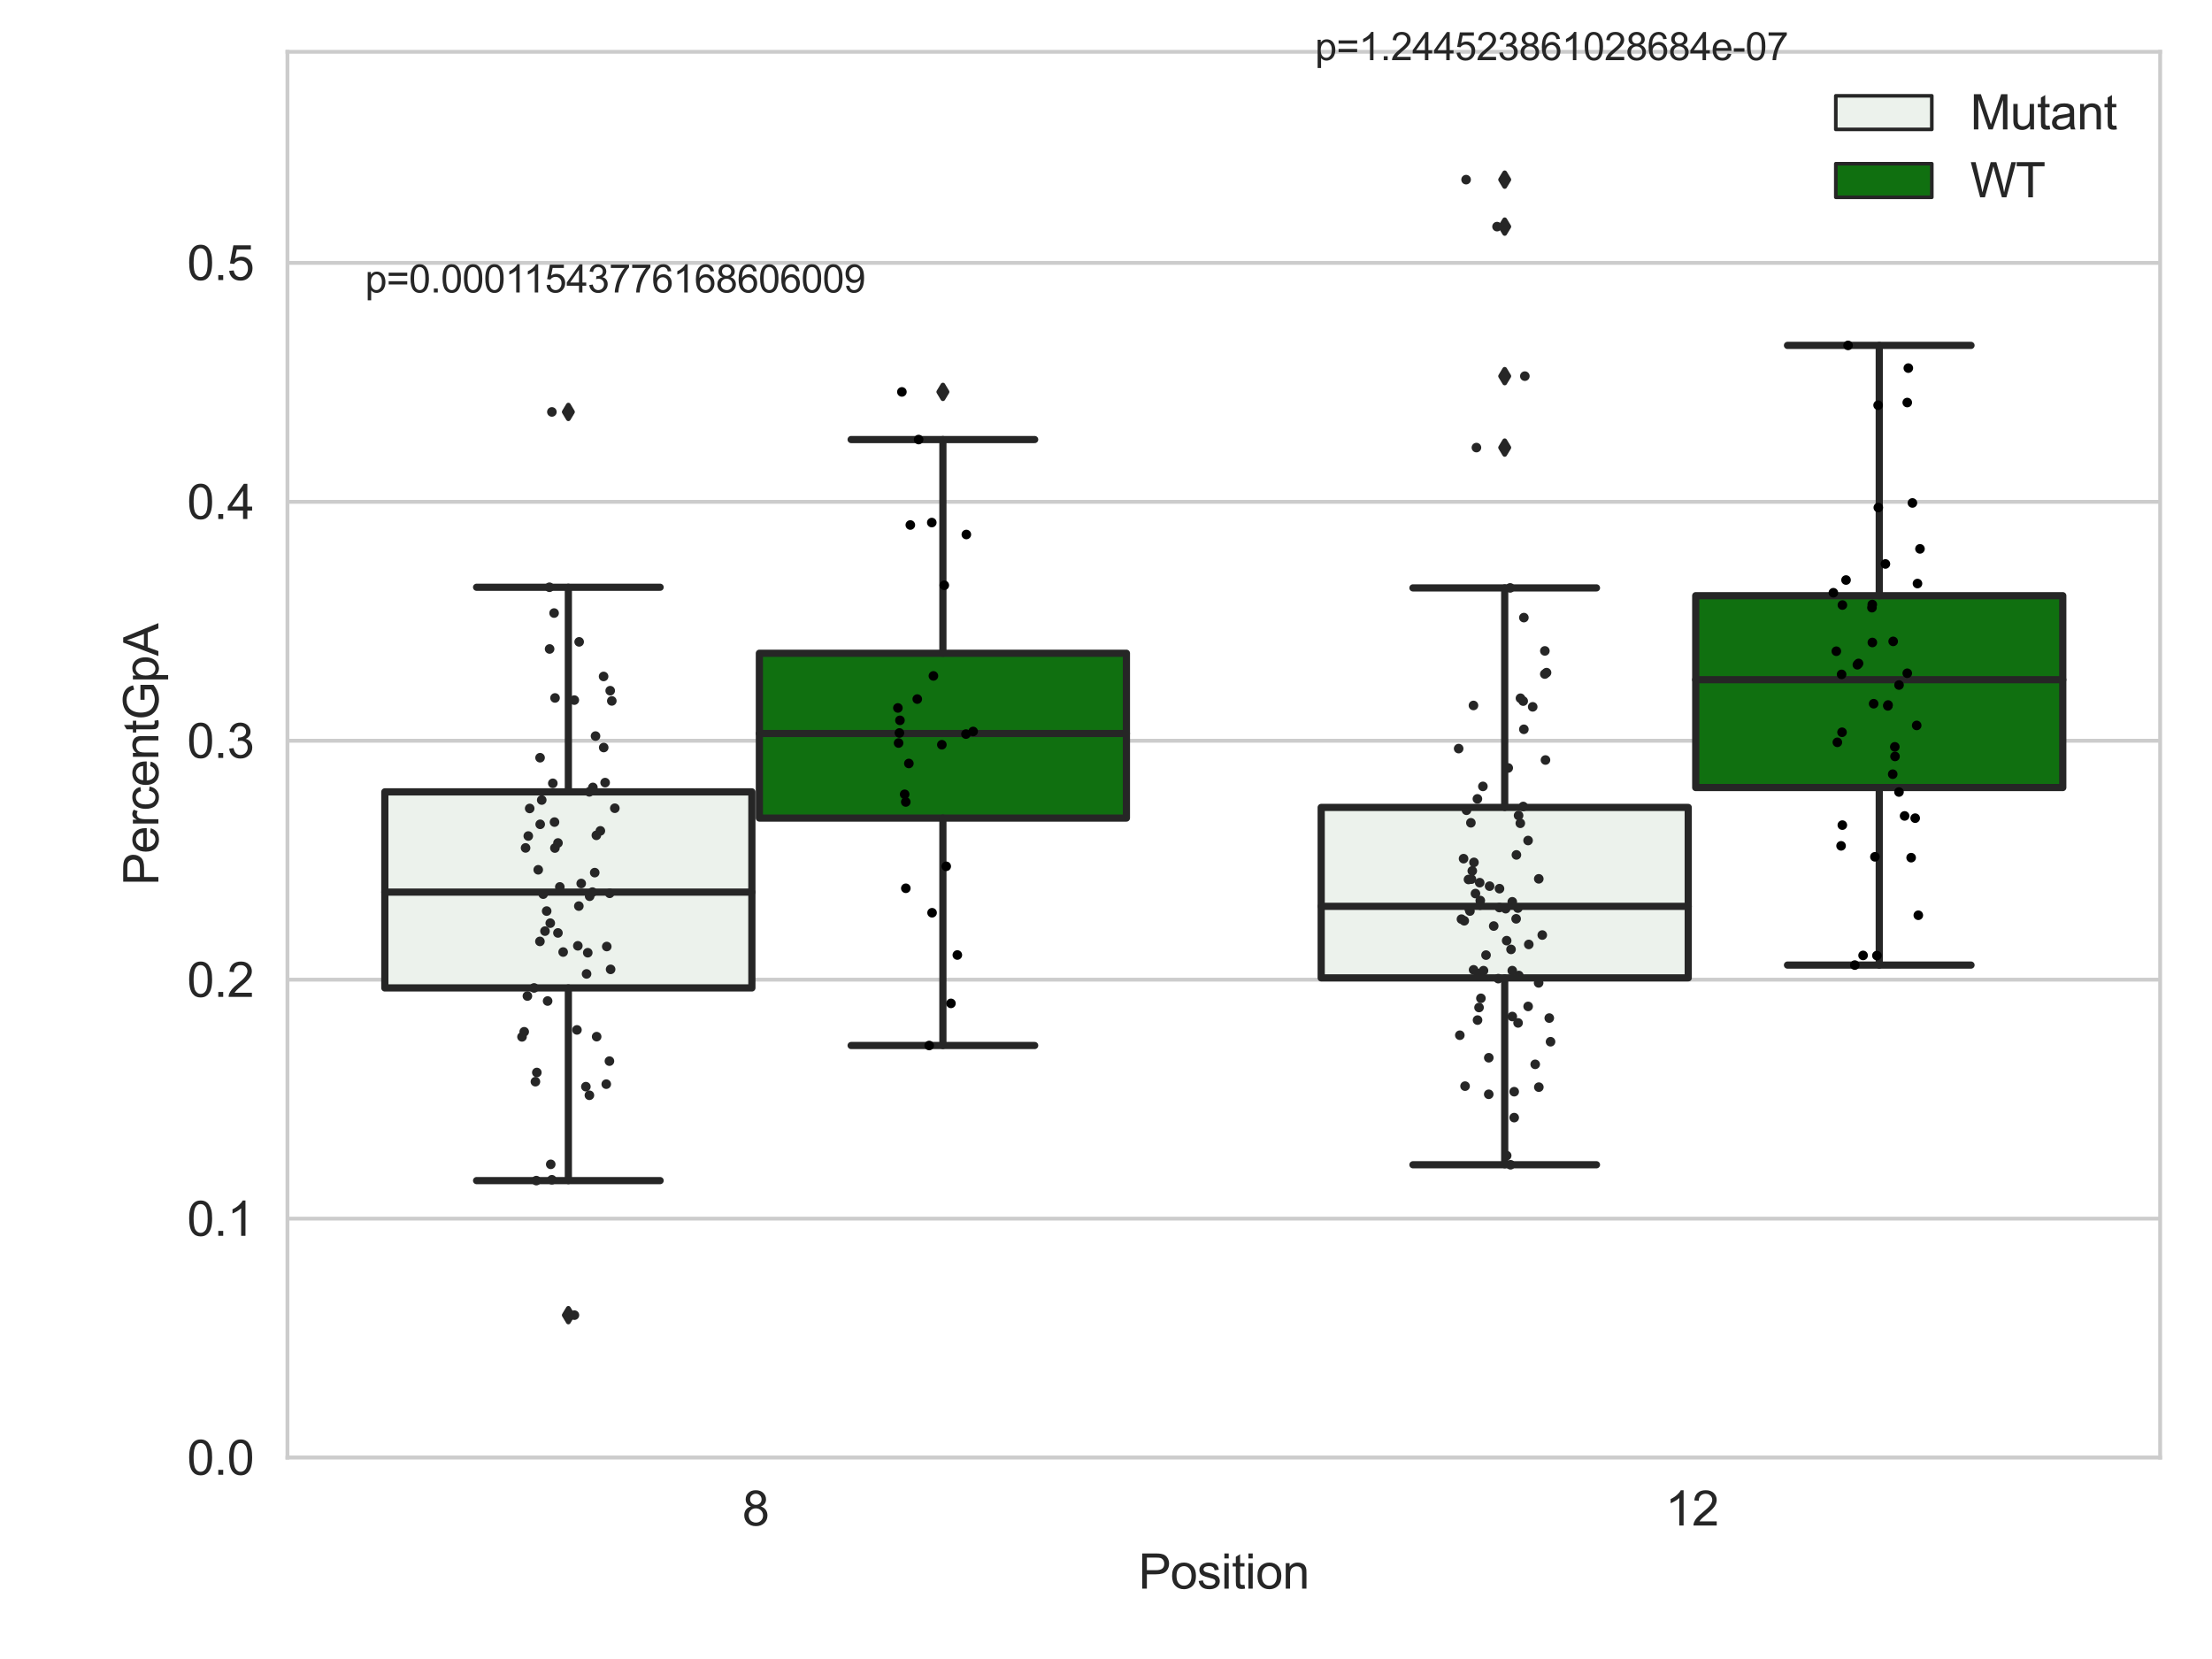<?xml version="1.0" encoding="utf-8" standalone="no"?>
<!DOCTYPE svg PUBLIC "-//W3C//DTD SVG 1.1//EN"
  "http://www.w3.org/Graphics/SVG/1.1/DTD/svg11.dtd">
<svg xmlns:xlink="http://www.w3.org/1999/xlink" width="460.8pt" height="345.6pt" viewBox="0 0 460.8 345.6" xmlns="http://www.w3.org/2000/svg" version="1.1">
 <defs>
  <style type="text/css">*{stroke-linejoin: round; stroke-linecap: butt}</style>
 </defs>
 <g id="figure_1">
  <g id="patch_1">
   <path d="M 0 345.6 
L 460.8 345.6 
L 460.8 0 
L 0 0 
z
" style="fill: #ffffff"/>
  </g>
  <g id="axes_1">
   <g id="patch_2">
    <path d="M 59.881 303.64 
L 450 303.64 
L 450 10.8 
L 59.881 10.8 
z
" style="fill: #ffffff"/>
   </g>
   <g id="matplotlib.axis_1">
    <g id="xtick_1">
     <g id="text_1">
      <!-- 8 -->
      <g style="fill: #262626" transform="translate(154.63 317.798)scale(0.1 -0.1)">
       <defs>
        <path id="ArialMT-38" d="M 1131 2484 
Q 781 2613 612 2850 
Q 444 3088 444 3419 
Q 444 3919 803 4259 
Q 1163 4600 1759 4600 
Q 2359 4600 2725 4251 
Q 3091 3903 3091 3403 
Q 3091 3084 2923 2848 
Q 2756 2613 2416 2484 
Q 2838 2347 3058 2040 
Q 3278 1734 3278 1309 
Q 3278 722 2862 322 
Q 2447 -78 1769 -78 
Q 1091 -78 675 323 
Q 259 725 259 1325 
Q 259 1772 486 2073 
Q 713 2375 1131 2484 
z
M 1019 3438 
Q 1019 3113 1228 2906 
Q 1438 2700 1772 2700 
Q 2097 2700 2305 2904 
Q 2513 3109 2513 3406 
Q 2513 3716 2298 3927 
Q 2084 4138 1766 4138 
Q 1444 4138 1231 3931 
Q 1019 3725 1019 3438 
z
M 838 1322 
Q 838 1081 952 856 
Q 1066 631 1291 507 
Q 1516 384 1775 384 
Q 2178 384 2440 643 
Q 2703 903 2703 1303 
Q 2703 1709 2433 1975 
Q 2163 2241 1756 2241 
Q 1359 2241 1098 1978 
Q 838 1716 838 1322 
z
" transform="scale(0.016)"/>
       </defs>
       <use xlink:href="#ArialMT-38"/>
      </g>
     </g>
    </g>
    <g id="xtick_2">
     <g id="text_2">
      <!-- 12 -->
      <g style="fill: #262626" transform="translate(346.909 317.798)scale(0.1 -0.1)">
       <defs>
        <path id="ArialMT-31" d="M 2384 0 
L 1822 0 
L 1822 3584 
Q 1619 3391 1289 3197 
Q 959 3003 697 2906 
L 697 3450 
Q 1169 3672 1522 3987 
Q 1875 4303 2022 4600 
L 2384 4600 
L 2384 0 
z
" transform="scale(0.016)"/>
        <path id="ArialMT-32" d="M 3222 541 
L 3222 0 
L 194 0 
Q 188 203 259 391 
Q 375 700 629 1000 
Q 884 1300 1366 1694 
Q 2113 2306 2375 2664 
Q 2638 3022 2638 3341 
Q 2638 3675 2398 3904 
Q 2159 4134 1775 4134 
Q 1369 4134 1125 3890 
Q 881 3647 878 3216 
L 300 3275 
Q 359 3922 746 4261 
Q 1134 4600 1788 4600 
Q 2447 4600 2831 4234 
Q 3216 3869 3216 3328 
Q 3216 3053 3103 2787 
Q 2991 2522 2730 2228 
Q 2469 1934 1863 1422 
Q 1356 997 1212 845 
Q 1069 694 975 541 
L 3222 541 
z
" transform="scale(0.016)"/>
       </defs>
       <use xlink:href="#ArialMT-31"/>
       <use xlink:href="#ArialMT-32" x="55.615"/>
      </g>
     </g>
    </g>
    <g id="text_3">
     <!-- Position -->
     <g style="fill: #262626" transform="translate(237.153 330.943)scale(0.1 -0.1)">
      <defs>
       <path id="ArialMT-50" d="M 494 0 
L 494 4581 
L 2222 4581 
Q 2678 4581 2919 4538 
Q 3256 4481 3484 4323 
Q 3713 4166 3852 3881 
Q 3991 3597 3991 3256 
Q 3991 2672 3619 2267 
Q 3247 1863 2275 1863 
L 1100 1863 
L 1100 0 
L 494 0 
z
M 1100 2403 
L 2284 2403 
Q 2872 2403 3119 2622 
Q 3366 2841 3366 3238 
Q 3366 3525 3220 3729 
Q 3075 3934 2838 4000 
Q 2684 4041 2272 4041 
L 1100 4041 
L 1100 2403 
z
" transform="scale(0.016)"/>
       <path id="ArialMT-6f" d="M 213 1659 
Q 213 2581 725 3025 
Q 1153 3394 1769 3394 
Q 2453 3394 2887 2945 
Q 3322 2497 3322 1706 
Q 3322 1066 3130 698 
Q 2938 331 2570 128 
Q 2203 -75 1769 -75 
Q 1072 -75 642 372 
Q 213 819 213 1659 
z
M 791 1659 
Q 791 1022 1069 705 
Q 1347 388 1769 388 
Q 2188 388 2466 706 
Q 2744 1025 2744 1678 
Q 2744 2294 2464 2611 
Q 2184 2928 1769 2928 
Q 1347 2928 1069 2612 
Q 791 2297 791 1659 
z
" transform="scale(0.016)"/>
       <path id="ArialMT-73" d="M 197 991 
L 753 1078 
Q 800 744 1014 566 
Q 1228 388 1613 388 
Q 2000 388 2187 545 
Q 2375 703 2375 916 
Q 2375 1106 2209 1216 
Q 2094 1291 1634 1406 
Q 1016 1563 777 1677 
Q 538 1791 414 1992 
Q 291 2194 291 2438 
Q 291 2659 392 2848 
Q 494 3038 669 3163 
Q 800 3259 1026 3326 
Q 1253 3394 1513 3394 
Q 1903 3394 2198 3281 
Q 2494 3169 2634 2976 
Q 2775 2784 2828 2463 
L 2278 2388 
Q 2241 2644 2061 2787 
Q 1881 2931 1553 2931 
Q 1166 2931 1000 2803 
Q 834 2675 834 2503 
Q 834 2394 903 2306 
Q 972 2216 1119 2156 
Q 1203 2125 1616 2013 
Q 2213 1853 2448 1751 
Q 2684 1650 2818 1456 
Q 2953 1263 2953 975 
Q 2953 694 2789 445 
Q 2625 197 2315 61 
Q 2006 -75 1616 -75 
Q 969 -75 630 194 
Q 291 463 197 991 
z
" transform="scale(0.016)"/>
       <path id="ArialMT-69" d="M 425 3934 
L 425 4581 
L 988 4581 
L 988 3934 
L 425 3934 
z
M 425 0 
L 425 3319 
L 988 3319 
L 988 0 
L 425 0 
z
" transform="scale(0.016)"/>
       <path id="ArialMT-74" d="M 1650 503 
L 1731 6 
Q 1494 -44 1306 -44 
Q 1000 -44 831 53 
Q 663 150 594 308 
Q 525 466 525 972 
L 525 2881 
L 113 2881 
L 113 3319 
L 525 3319 
L 525 4141 
L 1084 4478 
L 1084 3319 
L 1650 3319 
L 1650 2881 
L 1084 2881 
L 1084 941 
Q 1084 700 1114 631 
Q 1144 563 1211 522 
Q 1278 481 1403 481 
Q 1497 481 1650 503 
z
" transform="scale(0.016)"/>
       <path id="ArialMT-6e" d="M 422 0 
L 422 3319 
L 928 3319 
L 928 2847 
Q 1294 3394 1984 3394 
Q 2284 3394 2536 3286 
Q 2788 3178 2913 3003 
Q 3038 2828 3088 2588 
Q 3119 2431 3119 2041 
L 3119 0 
L 2556 0 
L 2556 2019 
Q 2556 2363 2490 2533 
Q 2425 2703 2258 2804 
Q 2091 2906 1866 2906 
Q 1506 2906 1245 2678 
Q 984 2450 984 1813 
L 984 0 
L 422 0 
z
" transform="scale(0.016)"/>
      </defs>
      <use xlink:href="#ArialMT-50"/>
      <use xlink:href="#ArialMT-6f" x="66.699"/>
      <use xlink:href="#ArialMT-73" x="122.314"/>
      <use xlink:href="#ArialMT-69" x="172.314"/>
      <use xlink:href="#ArialMT-74" x="194.531"/>
      <use xlink:href="#ArialMT-69" x="222.314"/>
      <use xlink:href="#ArialMT-6f" x="244.531"/>
      <use xlink:href="#ArialMT-6e" x="300.146"/>
     </g>
    </g>
   </g>
   <g id="matplotlib.axis_2">
    <g id="ytick_1">
     <g id="line2d_1">
      <path d="M 59.881 303.64 
L 450 303.64 
" clip-path="url(#paaef0471ac)" style="fill: none; stroke: #cccccc; stroke-width: 0.8; stroke-linecap: round"/>
     </g>
     <g id="text_4">
      <!-- 0.0 -->
      <g style="fill: #262626" transform="translate(38.981 307.219)scale(0.1 -0.1)">
       <defs>
        <path id="ArialMT-30" d="M 266 2259 
Q 266 3072 433 3567 
Q 600 4063 929 4331 
Q 1259 4600 1759 4600 
Q 2128 4600 2406 4451 
Q 2684 4303 2865 4023 
Q 3047 3744 3150 3342 
Q 3253 2941 3253 2259 
Q 3253 1453 3087 958 
Q 2922 463 2592 192 
Q 2263 -78 1759 -78 
Q 1097 -78 719 397 
Q 266 969 266 2259 
z
M 844 2259 
Q 844 1131 1108 757 
Q 1372 384 1759 384 
Q 2147 384 2411 759 
Q 2675 1134 2675 2259 
Q 2675 3391 2411 3762 
Q 2147 4134 1753 4134 
Q 1366 4134 1134 3806 
Q 844 3388 844 2259 
z
" transform="scale(0.016)"/>
        <path id="ArialMT-2e" d="M 581 0 
L 581 641 
L 1222 641 
L 1222 0 
L 581 0 
z
" transform="scale(0.016)"/>
       </defs>
       <use xlink:href="#ArialMT-30"/>
       <use xlink:href="#ArialMT-2e" x="55.615"/>
       <use xlink:href="#ArialMT-30" x="83.398"/>
      </g>
     </g>
    </g>
    <g id="ytick_2">
     <g id="line2d_2">
      <path d="M 59.881 253.864 
L 450 253.864 
" clip-path="url(#paaef0471ac)" style="fill: none; stroke: #cccccc; stroke-width: 0.8; stroke-linecap: round"/>
     </g>
     <g id="text_5">
      <!-- 0.1 -->
      <g style="fill: #262626" transform="translate(38.981 257.443)scale(0.1 -0.1)">
       <use xlink:href="#ArialMT-30"/>
       <use xlink:href="#ArialMT-2e" x="55.615"/>
       <use xlink:href="#ArialMT-31" x="83.398"/>
      </g>
     </g>
    </g>
    <g id="ytick_3">
     <g id="line2d_3">
      <path d="M 59.881 204.088 
L 450 204.088 
" clip-path="url(#paaef0471ac)" style="fill: none; stroke: #cccccc; stroke-width: 0.8; stroke-linecap: round"/>
     </g>
     <g id="text_6">
      <!-- 0.2 -->
      <g style="fill: #262626" transform="translate(38.981 207.667)scale(0.1 -0.1)">
       <use xlink:href="#ArialMT-30"/>
       <use xlink:href="#ArialMT-2e" x="55.615"/>
       <use xlink:href="#ArialMT-32" x="83.398"/>
      </g>
     </g>
    </g>
    <g id="ytick_4">
     <g id="line2d_4">
      <path d="M 59.881 154.312 
L 450 154.312 
" clip-path="url(#paaef0471ac)" style="fill: none; stroke: #cccccc; stroke-width: 0.8; stroke-linecap: round"/>
     </g>
     <g id="text_7">
      <!-- 0.3 -->
      <g style="fill: #262626" transform="translate(38.981 157.891)scale(0.1 -0.1)">
       <defs>
        <path id="ArialMT-33" d="M 269 1209 
L 831 1284 
Q 928 806 1161 595 
Q 1394 384 1728 384 
Q 2125 384 2398 659 
Q 2672 934 2672 1341 
Q 2672 1728 2419 1979 
Q 2166 2231 1775 2231 
Q 1616 2231 1378 2169 
L 1441 2663 
Q 1497 2656 1531 2656 
Q 1891 2656 2178 2843 
Q 2466 3031 2466 3422 
Q 2466 3731 2256 3934 
Q 2047 4138 1716 4138 
Q 1388 4138 1169 3931 
Q 950 3725 888 3313 
L 325 3413 
Q 428 3978 793 4289 
Q 1159 4600 1703 4600 
Q 2078 4600 2393 4439 
Q 2709 4278 2876 4000 
Q 3044 3722 3044 3409 
Q 3044 3113 2884 2869 
Q 2725 2625 2413 2481 
Q 2819 2388 3044 2092 
Q 3269 1797 3269 1353 
Q 3269 753 2831 336 
Q 2394 -81 1725 -81 
Q 1122 -81 723 278 
Q 325 638 269 1209 
z
" transform="scale(0.016)"/>
       </defs>
       <use xlink:href="#ArialMT-30"/>
       <use xlink:href="#ArialMT-2e" x="55.615"/>
       <use xlink:href="#ArialMT-33" x="83.398"/>
      </g>
     </g>
    </g>
    <g id="ytick_5">
     <g id="line2d_5">
      <path d="M 59.881 104.536 
L 450 104.536 
" clip-path="url(#paaef0471ac)" style="fill: none; stroke: #cccccc; stroke-width: 0.8; stroke-linecap: round"/>
     </g>
     <g id="text_8">
      <!-- 0.4 -->
      <g style="fill: #262626" transform="translate(38.981 108.115)scale(0.1 -0.1)">
       <defs>
        <path id="ArialMT-34" d="M 2069 0 
L 2069 1097 
L 81 1097 
L 81 1613 
L 2172 4581 
L 2631 4581 
L 2631 1613 
L 3250 1613 
L 3250 1097 
L 2631 1097 
L 2631 0 
L 2069 0 
z
M 2069 1613 
L 2069 3678 
L 634 1613 
L 2069 1613 
z
" transform="scale(0.016)"/>
       </defs>
       <use xlink:href="#ArialMT-30"/>
       <use xlink:href="#ArialMT-2e" x="55.615"/>
       <use xlink:href="#ArialMT-34" x="83.398"/>
      </g>
     </g>
    </g>
    <g id="ytick_6">
     <g id="line2d_6">
      <path d="M 59.881 54.76 
L 450 54.76 
" clip-path="url(#paaef0471ac)" style="fill: none; stroke: #cccccc; stroke-width: 0.8; stroke-linecap: round"/>
     </g>
     <g id="text_9">
      <!-- 0.5 -->
      <g style="fill: #262626" transform="translate(38.981 58.339)scale(0.1 -0.1)">
       <defs>
        <path id="ArialMT-35" d="M 266 1200 
L 856 1250 
Q 922 819 1161 601 
Q 1400 384 1738 384 
Q 2144 384 2425 690 
Q 2706 997 2706 1503 
Q 2706 1984 2436 2262 
Q 2166 2541 1728 2541 
Q 1456 2541 1237 2417 
Q 1019 2294 894 2097 
L 366 2166 
L 809 4519 
L 3088 4519 
L 3088 3981 
L 1259 3981 
L 1013 2750 
Q 1425 3038 1878 3038 
Q 2478 3038 2890 2622 
Q 3303 2206 3303 1553 
Q 3303 931 2941 478 
Q 2500 -78 1738 -78 
Q 1113 -78 717 272 
Q 322 622 266 1200 
z
" transform="scale(0.016)"/>
       </defs>
       <use xlink:href="#ArialMT-30"/>
       <use xlink:href="#ArialMT-2e" x="55.615"/>
       <use xlink:href="#ArialMT-35" x="83.398"/>
      </g>
     </g>
    </g>
    <g id="text_10">
     <!-- PercentGpA -->
     <g style="fill: #262626" transform="translate(32.994 184.455)rotate(-90)scale(0.1 -0.1)">
      <defs>
       <path id="ArialMT-65" d="M 2694 1069 
L 3275 997 
Q 3138 488 2766 206 
Q 2394 -75 1816 -75 
Q 1088 -75 661 373 
Q 234 822 234 1631 
Q 234 2469 665 2931 
Q 1097 3394 1784 3394 
Q 2450 3394 2872 2941 
Q 3294 2488 3294 1666 
Q 3294 1616 3291 1516 
L 816 1516 
Q 847 969 1125 678 
Q 1403 388 1819 388 
Q 2128 388 2347 550 
Q 2566 713 2694 1069 
z
M 847 1978 
L 2700 1978 
Q 2663 2397 2488 2606 
Q 2219 2931 1791 2931 
Q 1403 2931 1139 2672 
Q 875 2413 847 1978 
z
" transform="scale(0.016)"/>
       <path id="ArialMT-72" d="M 416 0 
L 416 3319 
L 922 3319 
L 922 2816 
Q 1116 3169 1280 3281 
Q 1444 3394 1641 3394 
Q 1925 3394 2219 3213 
L 2025 2691 
Q 1819 2813 1613 2813 
Q 1428 2813 1281 2702 
Q 1134 2591 1072 2394 
Q 978 2094 978 1738 
L 978 0 
L 416 0 
z
" transform="scale(0.016)"/>
       <path id="ArialMT-63" d="M 2588 1216 
L 3141 1144 
Q 3050 572 2676 248 
Q 2303 -75 1759 -75 
Q 1078 -75 664 370 
Q 250 816 250 1647 
Q 250 2184 428 2587 
Q 606 2991 970 3192 
Q 1334 3394 1763 3394 
Q 2303 3394 2647 3120 
Q 2991 2847 3088 2344 
L 2541 2259 
Q 2463 2594 2264 2762 
Q 2066 2931 1784 2931 
Q 1359 2931 1093 2626 
Q 828 2322 828 1663 
Q 828 994 1084 691 
Q 1341 388 1753 388 
Q 2084 388 2306 591 
Q 2528 794 2588 1216 
z
" transform="scale(0.016)"/>
       <path id="ArialMT-47" d="M 2638 1797 
L 2638 2334 
L 4578 2338 
L 4578 638 
Q 4131 281 3656 101 
Q 3181 -78 2681 -78 
Q 2006 -78 1454 211 
Q 903 500 622 1047 
Q 341 1594 341 2269 
Q 341 2938 620 3517 
Q 900 4097 1425 4378 
Q 1950 4659 2634 4659 
Q 3131 4659 3532 4498 
Q 3934 4338 4162 4050 
Q 4391 3763 4509 3300 
L 3963 3150 
Q 3859 3500 3706 3700 
Q 3553 3900 3268 4020 
Q 2984 4141 2638 4141 
Q 2222 4141 1919 4014 
Q 1616 3888 1430 3681 
Q 1244 3475 1141 3228 
Q 966 2803 966 2306 
Q 966 1694 1177 1281 
Q 1388 869 1791 669 
Q 2194 469 2647 469 
Q 3041 469 3416 620 
Q 3791 772 3984 944 
L 3984 1797 
L 2638 1797 
z
" transform="scale(0.016)"/>
       <path id="ArialMT-70" d="M 422 -1272 
L 422 3319 
L 934 3319 
L 934 2888 
Q 1116 3141 1344 3267 
Q 1572 3394 1897 3394 
Q 2322 3394 2647 3175 
Q 2972 2956 3137 2557 
Q 3303 2159 3303 1684 
Q 3303 1175 3120 767 
Q 2938 359 2589 142 
Q 2241 -75 1856 -75 
Q 1575 -75 1351 44 
Q 1128 163 984 344 
L 984 -1272 
L 422 -1272 
z
M 931 1641 
Q 931 1000 1190 694 
Q 1450 388 1819 388 
Q 2194 388 2461 705 
Q 2728 1022 2728 1688 
Q 2728 2322 2467 2637 
Q 2206 2953 1844 2953 
Q 1484 2953 1207 2617 
Q 931 2281 931 1641 
z
" transform="scale(0.016)"/>
       <path id="ArialMT-41" d="M -9 0 
L 1750 4581 
L 2403 4581 
L 4278 0 
L 3588 0 
L 3053 1388 
L 1138 1388 
L 634 0 
L -9 0 
z
M 1313 1881 
L 2866 1881 
L 2388 3150 
Q 2169 3728 2063 4100 
Q 1975 3659 1816 3225 
L 1313 1881 
z
" transform="scale(0.016)"/>
      </defs>
      <use xlink:href="#ArialMT-50"/>
      <use xlink:href="#ArialMT-65" x="66.699"/>
      <use xlink:href="#ArialMT-72" x="122.314"/>
      <use xlink:href="#ArialMT-63" x="155.615"/>
      <use xlink:href="#ArialMT-65" x="205.615"/>
      <use xlink:href="#ArialMT-6e" x="261.23"/>
      <use xlink:href="#ArialMT-74" x="316.846"/>
      <use xlink:href="#ArialMT-47" x="344.629"/>
      <use xlink:href="#ArialMT-70" x="422.412"/>
      <use xlink:href="#ArialMT-41" x="478.027"/>
     </g>
    </g>
   </g>
   <g id="patch_3">
    <path d="M 80.167 205.804 
L 156.631 205.804 
L 156.631 164.96 
L 80.167 164.96 
L 80.167 205.804 
z
" clip-path="url(#paaef0471ac)" style="fill: #ecf2ec; stroke: #262626; stroke-width: 1.5; stroke-linejoin: miter"/>
   </g>
   <g id="patch_4">
    <path d="M 158.191 170.417 
L 234.654 170.417 
L 234.654 136.085 
L 158.191 136.085 
L 158.191 170.417 
z
" clip-path="url(#paaef0471ac)" style="fill: #107010; stroke: #262626; stroke-width: 1.5; stroke-linejoin: miter"/>
   </g>
   <g id="patch_5">
    <path d="M 275.227 203.706 
L 351.69 203.706 
L 351.69 168.202 
L 275.227 168.202 
L 275.227 203.706 
z
" clip-path="url(#paaef0471ac)" style="fill: #ecf2ec; stroke: #262626; stroke-width: 1.5; stroke-linejoin: miter"/>
   </g>
   <g id="patch_6">
    <path d="M 353.251 164.062 
L 429.714 164.062 
L 429.714 124.091 
L 353.251 124.091 
L 353.251 164.062 
z
" clip-path="url(#paaef0471ac)" style="fill: #107010; stroke: #262626; stroke-width: 1.5; stroke-linejoin: miter"/>
   </g>
   <g id="patch_7">
    <path d="M 157.411 303.64 
L 157.411 303.64 
L 157.411 303.64 
L 157.411 303.64 
z
" clip-path="url(#paaef0471ac)" style="fill: #ecf2ec; stroke: #262626; stroke-width: 0.75; stroke-linejoin: miter"/>
   </g>
   <g id="patch_8">
    <path d="M 157.411 303.64 
L 157.411 303.64 
L 157.411 303.64 
L 157.411 303.64 
z
" clip-path="url(#paaef0471ac)" style="fill: #107010; stroke: #262626; stroke-width: 0.75; stroke-linejoin: miter"/>
   </g>
   <g id="PathCollection_1"/>
   <g id="PathCollection_2"/>
   <g id="line2d_7">
    <path d="M 118.399 205.804 
L 118.399 245.942 
" clip-path="url(#paaef0471ac)" style="fill: none; stroke: #262626; stroke-width: 1.5; stroke-linecap: round"/>
   </g>
   <g id="line2d_8">
    <path d="M 118.399 164.96 
L 118.399 122.336 
" clip-path="url(#paaef0471ac)" style="fill: none; stroke: #262626; stroke-width: 1.5; stroke-linecap: round"/>
   </g>
   <g id="line2d_9">
    <path d="M 99.283 245.942 
L 137.515 245.942 
" clip-path="url(#paaef0471ac)" style="fill: none; stroke: #262626; stroke-width: 1.5; stroke-linecap: round"/>
   </g>
   <g id="line2d_10">
    <path d="M 99.283 122.336 
L 137.515 122.336 
" clip-path="url(#paaef0471ac)" style="fill: none; stroke: #262626; stroke-width: 1.5; stroke-linecap: round"/>
   </g>
   <g id="line2d_11">
    <defs>
     <path id="m3ad50f47f6" d="M -0 1.414 
L 0.849 0 
L 0 -1.414 
L -0.849 -0 
z
" style="stroke: #262626; stroke-linejoin: miter"/>
    </defs>
    <g clip-path="url(#paaef0471ac)">
     <use xlink:href="#m3ad50f47f6" x="118.399" y="273.969" style="fill: #262626; stroke: #262626; stroke-linejoin: miter"/>
     <use xlink:href="#m3ad50f47f6" x="118.399" y="85.812" style="fill: #262626; stroke: #262626; stroke-linejoin: miter"/>
    </g>
   </g>
   <g id="line2d_12">
    <path d="M 196.423 170.417 
L 196.423 217.797 
" clip-path="url(#paaef0471ac)" style="fill: none; stroke: #262626; stroke-width: 1.5; stroke-linecap: round"/>
   </g>
   <g id="line2d_13">
    <path d="M 196.423 136.085 
L 196.423 91.567 
" clip-path="url(#paaef0471ac)" style="fill: none; stroke: #262626; stroke-width: 1.5; stroke-linecap: round"/>
   </g>
   <g id="line2d_14">
    <path d="M 177.307 217.797 
L 215.539 217.797 
" clip-path="url(#paaef0471ac)" style="fill: none; stroke: #262626; stroke-width: 1.5; stroke-linecap: round"/>
   </g>
   <g id="line2d_15">
    <path d="M 177.307 91.567 
L 215.539 91.567 
" clip-path="url(#paaef0471ac)" style="fill: none; stroke: #262626; stroke-width: 1.5; stroke-linecap: round"/>
   </g>
   <g id="line2d_16">
    <g clip-path="url(#paaef0471ac)">
     <use xlink:href="#m3ad50f47f6" x="196.423" y="81.64" style="fill: #262626; stroke: #262626; stroke-linejoin: miter"/>
    </g>
   </g>
   <g id="line2d_17">
    <path d="M 313.458 203.706 
L 313.458 242.64 
" clip-path="url(#paaef0471ac)" style="fill: none; stroke: #262626; stroke-width: 1.5; stroke-linecap: round"/>
   </g>
   <g id="line2d_18">
    <path d="M 313.458 168.202 
L 313.458 122.47 
" clip-path="url(#paaef0471ac)" style="fill: none; stroke: #262626; stroke-width: 1.5; stroke-linecap: round"/>
   </g>
   <g id="line2d_19">
    <path d="M 294.343 242.64 
L 332.574 242.64 
" clip-path="url(#paaef0471ac)" style="fill: none; stroke: #262626; stroke-width: 1.5; stroke-linecap: round"/>
   </g>
   <g id="line2d_20">
    <path d="M 294.343 122.47 
L 332.574 122.47 
" clip-path="url(#paaef0471ac)" style="fill: none; stroke: #262626; stroke-width: 1.5; stroke-linecap: round"/>
   </g>
   <g id="line2d_21">
    <g clip-path="url(#paaef0471ac)">
     <use xlink:href="#m3ad50f47f6" x="313.458" y="78.357" style="fill: #262626; stroke: #262626; stroke-linejoin: miter"/>
     <use xlink:href="#m3ad50f47f6" x="313.458" y="47.209" style="fill: #262626; stroke: #262626; stroke-linejoin: miter"/>
     <use xlink:href="#m3ad50f47f6" x="313.458" y="37.422" style="fill: #262626; stroke: #262626; stroke-linejoin: miter"/>
     <use xlink:href="#m3ad50f47f6" x="313.458" y="93.241" style="fill: #262626; stroke: #262626; stroke-linejoin: miter"/>
    </g>
   </g>
   <g id="line2d_22">
    <path d="M 391.482 164.062 
L 391.482 201.044 
" clip-path="url(#paaef0471ac)" style="fill: none; stroke: #262626; stroke-width: 1.5; stroke-linecap: round"/>
   </g>
   <g id="line2d_23">
    <path d="M 391.482 124.091 
L 391.482 71.95 
" clip-path="url(#paaef0471ac)" style="fill: none; stroke: #262626; stroke-width: 1.5; stroke-linecap: round"/>
   </g>
   <g id="line2d_24">
    <path d="M 372.366 201.044 
L 410.598 201.044 
" clip-path="url(#paaef0471ac)" style="fill: none; stroke: #262626; stroke-width: 1.5; stroke-linecap: round"/>
   </g>
   <g id="line2d_25">
    <path d="M 372.366 71.95 
L 410.598 71.95 
" clip-path="url(#paaef0471ac)" style="fill: none; stroke: #262626; stroke-width: 1.5; stroke-linecap: round"/>
   </g>
   <g id="line2d_26"/>
   <g id="line2d_27">
    <path d="M 80.167 185.843 
L 156.631 185.843 
" clip-path="url(#paaef0471ac)" style="fill: none; stroke: #262626; stroke-width: 1.5; stroke-linecap: round"/>
   </g>
   <g id="line2d_28">
    <path d="M 158.191 152.806 
L 234.654 152.806 
" clip-path="url(#paaef0471ac)" style="fill: none; stroke: #262626; stroke-width: 1.5; stroke-linecap: round"/>
   </g>
   <g id="line2d_29">
    <path d="M 275.227 188.81 
L 351.69 188.81 
" clip-path="url(#paaef0471ac)" style="fill: none; stroke: #262626; stroke-width: 1.5; stroke-linecap: round"/>
   </g>
   <g id="line2d_30">
    <path d="M 353.251 141.595 
L 429.714 141.595 
" clip-path="url(#paaef0471ac)" style="fill: none; stroke: #262626; stroke-width: 1.5; stroke-linecap: round"/>
   </g>
   <g id="patch_9">
    <path d="M 59.881 303.64 
L 59.881 10.8 
" style="fill: none; stroke: #cccccc; stroke-width: 0.8; stroke-linejoin: miter; stroke-linecap: square"/>
   </g>
   <g id="patch_10">
    <path d="M 450 303.64 
L 450 10.8 
" style="fill: none; stroke: #cccccc; stroke-width: 0.8; stroke-linejoin: miter; stroke-linecap: square"/>
   </g>
   <g id="patch_11">
    <path d="M 59.881 303.64 
L 450 303.64 
" style="fill: none; stroke: #cccccc; stroke-width: 0.8; stroke-linejoin: miter; stroke-linecap: square"/>
   </g>
   <g id="patch_12">
    <path d="M 59.881 10.8 
L 450 10.8 
" style="fill: none; stroke: #cccccc; stroke-width: 0.8; stroke-linejoin: miter; stroke-linecap: square"/>
   </g>
   <g id="PathCollection_3">
    <defs>
     <path id="C0_0_073074dc9a" d="M 0 1 
C 0.265 1 0.52 0.895 0.707 0.707 
C 0.895 0.52 1 0.265 1 -0 
C 1 -0.265 0.895 -0.52 0.707 -0.707 
C 0.52 -0.895 0.265 -1 0 -1 
C -0.265 -1 -0.52 -0.895 -0.707 -0.707 
C -0.895 -0.52 -1 -0.265 -1 0 
C -1 0.265 -0.895 0.52 -0.707 0.707 
C -0.52 0.895 -0.265 1 0 1 
z
"/>
    </defs>
    <g clip-path="url(#paaef0471ac)">
     <use xlink:href="#C0_0_073074dc9a" x="114.962" y="245.769" style="fill: #262626"/>
    </g>
    <g clip-path="url(#paaef0471ac)">
     <use xlink:href="#C0_0_073074dc9a" x="119.662" y="273.969" style="fill: #262626"/>
    </g>
    <g clip-path="url(#paaef0471ac)">
     <use xlink:href="#C0_0_073074dc9a" x="119.64" y="145.844" style="fill: #262626"/>
    </g>
    <g clip-path="url(#paaef0471ac)">
     <use xlink:href="#C0_0_073074dc9a" x="114.729" y="242.55" style="fill: #262626"/>
    </g>
    <g clip-path="url(#paaef0471ac)">
     <use xlink:href="#C0_0_073074dc9a" x="111.832" y="223.42" style="fill: #262626"/>
    </g>
    <g clip-path="url(#paaef0471ac)">
     <use xlink:href="#C0_0_073074dc9a" x="111.256" y="205.804" style="fill: #262626"/>
    </g>
    <g clip-path="url(#paaef0471ac)">
     <use xlink:href="#C0_0_073074dc9a" x="109.202" y="214.937" style="fill: #262626"/>
    </g>
    <g clip-path="url(#paaef0471ac)">
     <use xlink:href="#C0_0_073074dc9a" x="125.764" y="155.725" style="fill: #262626"/>
    </g>
    <g clip-path="url(#paaef0471ac)">
     <use xlink:href="#C0_0_073074dc9a" x="126.296" y="225.849" style="fill: #262626"/>
    </g>
    <g clip-path="url(#paaef0471ac)">
     <use xlink:href="#C0_0_073074dc9a" x="127.116" y="143.883" style="fill: #262626"/>
    </g>
    <g clip-path="url(#paaef0471ac)">
     <use xlink:href="#C0_0_073074dc9a" x="120.648" y="133.711" style="fill: #262626"/>
    </g>
    <g clip-path="url(#paaef0471ac)">
     <use xlink:href="#C0_0_073074dc9a" x="121.077" y="184.044" style="fill: #262626"/>
    </g>
    <g clip-path="url(#paaef0471ac)">
     <use xlink:href="#C0_0_073074dc9a" x="116.237" y="175.605" style="fill: #262626"/>
    </g>
    <g clip-path="url(#paaef0471ac)">
     <use xlink:href="#C0_0_073074dc9a" x="115.595" y="176.663" style="fill: #262626"/>
    </g>
    <g clip-path="url(#paaef0471ac)">
     <use xlink:href="#C0_0_073074dc9a" x="114.494" y="135.192" style="fill: #262626"/>
    </g>
    <g clip-path="url(#paaef0471ac)">
     <use xlink:href="#C0_0_073074dc9a" x="124.059" y="153.338" style="fill: #262626"/>
    </g>
    <g clip-path="url(#paaef0471ac)">
     <use xlink:href="#C0_0_073074dc9a" x="122.047" y="226.371" style="fill: #262626"/>
    </g>
    <g clip-path="url(#paaef0471ac)">
     <use xlink:href="#C0_0_073074dc9a" x="123.892" y="181.783" style="fill: #262626"/>
    </g>
    <g clip-path="url(#paaef0471ac)">
     <use xlink:href="#C0_0_073074dc9a" x="120.188" y="214.547" style="fill: #262626"/>
    </g>
    <g clip-path="url(#paaef0471ac)">
     <use xlink:href="#C0_0_073074dc9a" x="120.583" y="188.757" style="fill: #262626"/>
    </g>
    <g clip-path="url(#paaef0471ac)">
     <use xlink:href="#C0_0_073074dc9a" x="128.077" y="168.369" style="fill: #262626"/>
    </g>
    <g clip-path="url(#paaef0471ac)">
     <use xlink:href="#C0_0_073074dc9a" x="116.229" y="194.347" style="fill: #262626"/>
    </g>
    <g clip-path="url(#paaef0471ac)">
     <use xlink:href="#C0_0_073074dc9a" x="115.428" y="127.71" style="fill: #262626"/>
    </g>
    <g clip-path="url(#paaef0471ac)">
     <use xlink:href="#C0_0_073074dc9a" x="123.414" y="185.843" style="fill: #262626"/>
    </g>
    <g clip-path="url(#paaef0471ac)">
     <use xlink:href="#C0_0_073074dc9a" x="112.505" y="157.846" style="fill: #262626"/>
    </g>
    <g clip-path="url(#paaef0471ac)">
     <use xlink:href="#C0_0_073074dc9a" x="127.201" y="201.933" style="fill: #262626"/>
    </g>
    <g clip-path="url(#paaef0471ac)">
     <use xlink:href="#C0_0_073074dc9a" x="124.293" y="215.954" style="fill: #262626"/>
    </g>
    <g clip-path="url(#paaef0471ac)">
     <use xlink:href="#C0_0_073074dc9a" x="112.854" y="166.663" style="fill: #262626"/>
    </g>
    <g clip-path="url(#paaef0471ac)">
     <use xlink:href="#C0_0_073074dc9a" x="123.507" y="164.033" style="fill: #262626"/>
    </g>
    <g clip-path="url(#paaef0471ac)">
     <use xlink:href="#C0_0_073074dc9a" x="109.867" y="207.492" style="fill: #262626"/>
    </g>
    <g clip-path="url(#paaef0471ac)">
     <use xlink:href="#C0_0_073074dc9a" x="122.768" y="164.96" style="fill: #262626"/>
    </g>
    <g clip-path="url(#paaef0471ac)">
     <use xlink:href="#C0_0_073074dc9a" x="112.476" y="196.111" style="fill: #262626"/>
    </g>
    <g clip-path="url(#paaef0471ac)">
     <use xlink:href="#C0_0_073074dc9a" x="111.538" y="225.334" style="fill: #262626"/>
    </g>
    <g clip-path="url(#paaef0471ac)">
     <use xlink:href="#C0_0_073074dc9a" x="115.623" y="145.394" style="fill: #262626"/>
    </g>
    <g clip-path="url(#paaef0471ac)">
     <use xlink:href="#C0_0_073074dc9a" x="112.533" y="171.718" style="fill: #262626"/>
    </g>
    <g clip-path="url(#paaef0471ac)">
     <use xlink:href="#C0_0_073074dc9a" x="113.531" y="193.969" style="fill: #262626"/>
    </g>
    <g clip-path="url(#paaef0471ac)">
     <use xlink:href="#C0_0_073074dc9a" x="113.159" y="186.267" style="fill: #262626"/>
    </g>
    <g clip-path="url(#paaef0471ac)">
     <use xlink:href="#C0_0_073074dc9a" x="127.45" y="146.014" style="fill: #262626"/>
    </g>
    <g clip-path="url(#paaef0471ac)">
     <use xlink:href="#C0_0_073074dc9a" x="112.124" y="181.194" style="fill: #262626"/>
    </g>
    <g clip-path="url(#paaef0471ac)">
     <use xlink:href="#C0_0_073074dc9a" x="111.724" y="245.942" style="fill: #262626"/>
    </g>
    <g clip-path="url(#paaef0471ac)">
     <use xlink:href="#C0_0_073074dc9a" x="114.629" y="192.312" style="fill: #262626"/>
    </g>
    <g clip-path="url(#paaef0471ac)">
     <use xlink:href="#C0_0_073074dc9a" x="113.882" y="189.793" style="fill: #262626"/>
    </g>
    <g clip-path="url(#paaef0471ac)">
     <use xlink:href="#C0_0_073074dc9a" x="120.374" y="197.031" style="fill: #262626"/>
    </g>
    <g clip-path="url(#paaef0471ac)">
     <use xlink:href="#C0_0_073074dc9a" x="127.008" y="186.094" style="fill: #262626"/>
    </g>
    <g clip-path="url(#paaef0471ac)">
     <use xlink:href="#C0_0_073074dc9a" x="110.051" y="174.159" style="fill: #262626"/>
    </g>
    <g clip-path="url(#paaef0471ac)">
     <use xlink:href="#C0_0_073074dc9a" x="109.486" y="176.636" style="fill: #262626"/>
    </g>
    <g clip-path="url(#paaef0471ac)">
     <use xlink:href="#C0_0_073074dc9a" x="126.06" y="163.031" style="fill: #262626"/>
    </g>
    <g clip-path="url(#paaef0471ac)">
     <use xlink:href="#C0_0_073074dc9a" x="122.442" y="198.469" style="fill: #262626"/>
    </g>
    <g clip-path="url(#paaef0471ac)">
     <use xlink:href="#C0_0_073074dc9a" x="126.398" y="197.179" style="fill: #262626"/>
    </g>
    <g clip-path="url(#paaef0471ac)">
     <use xlink:href="#C0_0_073074dc9a" x="122.784" y="228.165" style="fill: #262626"/>
    </g>
    <g clip-path="url(#paaef0471ac)">
     <use xlink:href="#C0_0_073074dc9a" x="110.344" y="168.415" style="fill: #262626"/>
    </g>
    <g clip-path="url(#paaef0471ac)">
     <use xlink:href="#C0_0_073074dc9a" x="122.192" y="202.883" style="fill: #262626"/>
    </g>
    <g clip-path="url(#paaef0471ac)">
     <use xlink:href="#C0_0_073074dc9a" x="115.514" y="171.256" style="fill: #262626"/>
    </g>
    <g clip-path="url(#paaef0471ac)">
     <use xlink:href="#C0_0_073074dc9a" x="114.968" y="85.812" style="fill: #262626"/>
    </g>
    <g clip-path="url(#paaef0471ac)">
     <use xlink:href="#C0_0_073074dc9a" x="122.834" y="186.704" style="fill: #262626"/>
    </g>
    <g clip-path="url(#paaef0471ac)">
     <use xlink:href="#C0_0_073074dc9a" x="116.623" y="184.761" style="fill: #262626"/>
    </g>
    <g clip-path="url(#paaef0471ac)">
     <use xlink:href="#C0_0_073074dc9a" x="117.315" y="198.327" style="fill: #262626"/>
    </g>
    <g clip-path="url(#paaef0471ac)">
     <use xlink:href="#C0_0_073074dc9a" x="115.161" y="163.177" style="fill: #262626"/>
    </g>
    <g clip-path="url(#paaef0471ac)">
     <use xlink:href="#C0_0_073074dc9a" x="108.743" y="215.996" style="fill: #262626"/>
    </g>
    <g clip-path="url(#paaef0471ac)">
     <use xlink:href="#C0_0_073074dc9a" x="114.079" y="208.53" style="fill: #262626"/>
    </g>
    <g clip-path="url(#paaef0471ac)">
     <use xlink:href="#C0_0_073074dc9a" x="114.46" y="122.336" style="fill: #262626"/>
    </g>
    <g clip-path="url(#paaef0471ac)">
     <use xlink:href="#C0_0_073074dc9a" x="125.74" y="140.917" style="fill: #262626"/>
    </g>
    <g clip-path="url(#paaef0471ac)">
     <use xlink:href="#C0_0_073074dc9a" x="125.067" y="173.083" style="fill: #262626"/>
    </g>
    <g clip-path="url(#paaef0471ac)">
     <use xlink:href="#C0_0_073074dc9a" x="124.234" y="174.015" style="fill: #262626"/>
    </g>
    <g clip-path="url(#paaef0471ac)">
     <use xlink:href="#C0_0_073074dc9a" x="126.956" y="221.051" style="fill: #262626"/>
    </g>
   </g>
   <g id="PathCollection_4">
    <defs>
     <path id="C1_0_24c659fb0a" d="M 0 1 
C 0.265 1 0.52 0.895 0.707 0.707 
C 0.895 0.52 1 0.265 1 -0 
C 1 -0.265 0.895 -0.52 0.707 -0.707 
C 0.52 -0.895 0.265 -1 0 -1 
C -0.265 -1 -0.52 -0.895 -0.707 -0.707 
C -0.895 -0.52 -1 -0.265 -1 0 
C -1 0.265 -0.895 0.52 -0.707 0.707 
C -0.52 0.895 -0.265 1 0 1 
z
"/>
    </defs>
    <g clip-path="url(#paaef0471ac)">
     <use xlink:href="#C1_0_24c659fb0a" x="187.191" y="154.787"/>
    </g>
    <g clip-path="url(#paaef0471ac)">
     <use xlink:href="#C1_0_24c659fb0a" x="194.447" y="140.804"/>
    </g>
    <g clip-path="url(#paaef0471ac)">
     <use xlink:href="#C1_0_24c659fb0a" x="194.167" y="190.144"/>
    </g>
    <g clip-path="url(#paaef0471ac)">
     <use xlink:href="#C1_0_24c659fb0a" x="197.115" y="180.469"/>
    </g>
    <g clip-path="url(#paaef0471ac)">
     <use xlink:href="#C1_0_24c659fb0a" x="198.099" y="209.023"/>
    </g>
    <g clip-path="url(#paaef0471ac)">
     <use xlink:href="#C1_0_24c659fb0a" x="191.368" y="91.567"/>
    </g>
    <g clip-path="url(#paaef0471ac)">
     <use xlink:href="#C1_0_24c659fb0a" x="189.332" y="159.045"/>
    </g>
    <g clip-path="url(#paaef0471ac)">
     <use xlink:href="#C1_0_24c659fb0a" x="196.204" y="155.142"/>
    </g>
    <g clip-path="url(#paaef0471ac)">
     <use xlink:href="#C1_0_24c659fb0a" x="187.474" y="150.06"/>
    </g>
    <g clip-path="url(#paaef0471ac)">
     <use xlink:href="#C1_0_24c659fb0a" x="187.048" y="147.476"/>
    </g>
    <g clip-path="url(#paaef0471ac)">
     <use xlink:href="#C1_0_24c659fb0a" x="188.7" y="185.044"/>
    </g>
    <g clip-path="url(#paaef0471ac)">
     <use xlink:href="#C1_0_24c659fb0a" x="199.431" y="198.946"/>
    </g>
    <g clip-path="url(#paaef0471ac)">
     <use xlink:href="#C1_0_24c659fb0a" x="201.229" y="152.923"/>
    </g>
    <g clip-path="url(#paaef0471ac)">
     <use xlink:href="#C1_0_24c659fb0a" x="189.638" y="109.367"/>
    </g>
    <g clip-path="url(#paaef0471ac)">
     <use xlink:href="#C1_0_24c659fb0a" x="191.084" y="145.63"/>
    </g>
    <g clip-path="url(#paaef0471ac)">
     <use xlink:href="#C1_0_24c659fb0a" x="193.566" y="217.797"/>
    </g>
    <g clip-path="url(#paaef0471ac)">
     <use xlink:href="#C1_0_24c659fb0a" x="187.88" y="81.64"/>
    </g>
    <g clip-path="url(#paaef0471ac)">
     <use xlink:href="#C1_0_24c659fb0a" x="202.721" y="152.379"/>
    </g>
    <g clip-path="url(#paaef0471ac)">
     <use xlink:href="#C1_0_24c659fb0a" x="201.308" y="111.346"/>
    </g>
    <g clip-path="url(#paaef0471ac)">
     <use xlink:href="#C1_0_24c659fb0a" x="187.366" y="152.689"/>
    </g>
    <g clip-path="url(#paaef0471ac)">
     <use xlink:href="#C1_0_24c659fb0a" x="194.107" y="108.858"/>
    </g>
    <g clip-path="url(#paaef0471ac)">
     <use xlink:href="#C1_0_24c659fb0a" x="196.714" y="121.927"/>
    </g>
    <g clip-path="url(#paaef0471ac)">
     <use xlink:href="#C1_0_24c659fb0a" x="188.689" y="167.066"/>
    </g>
    <g clip-path="url(#paaef0471ac)">
     <use xlink:href="#C1_0_24c659fb0a" x="188.456" y="165.467"/>
    </g>
   </g>
   <g id="PathCollection_5">
    <defs>
     <path id="C2_0_d95f4ef8f6" d="M 0 1 
C 0.265 1 0.52 0.895 0.707 0.707 
C 0.895 0.52 1 0.265 1 -0 
C 1 -0.265 0.895 -0.52 0.707 -0.707 
C 0.52 -0.895 0.265 -1 0 -1 
C -0.265 -1 -0.52 -0.895 -0.707 -0.707 
C -0.895 -0.52 -1 -0.265 -1 0 
C -1 0.265 -0.895 0.52 -0.707 0.707 
C -0.52 0.895 -0.265 1 0 1 
z
"/>
    </defs>
    <g clip-path="url(#paaef0471ac)">
     <use xlink:href="#C2_0_d95f4ef8f6" x="306.083" y="189.398" style="fill: #262626"/>
    </g>
    <g clip-path="url(#paaef0471ac)">
     <use xlink:href="#C2_0_d95f4ef8f6" x="317.653" y="78.357" style="fill: #262626"/>
    </g>
    <g clip-path="url(#paaef0471ac)">
     <use xlink:href="#C2_0_d95f4ef8f6" x="315.042" y="211.758" style="fill: #262626"/>
    </g>
    <g clip-path="url(#paaef0471ac)">
     <use xlink:href="#C2_0_d95f4ef8f6" x="305.5" y="168.791" style="fill: #262626"/>
    </g>
    <g clip-path="url(#paaef0471ac)">
     <use xlink:href="#C2_0_d95f4ef8f6" x="311.86" y="47.209" style="fill: #262626"/>
    </g>
    <g clip-path="url(#paaef0471ac)">
     <use xlink:href="#C2_0_d95f4ef8f6" x="305.03" y="191.818" style="fill: #262626"/>
    </g>
    <g clip-path="url(#paaef0471ac)">
     <use xlink:href="#C2_0_d95f4ef8f6" x="308.914" y="163.82" style="fill: #262626"/>
    </g>
    <g clip-path="url(#paaef0471ac)">
     <use xlink:href="#C2_0_d95f4ef8f6" x="315.035" y="187.861" style="fill: #262626"/>
    </g>
    <g clip-path="url(#paaef0471ac)">
     <use xlink:href="#C2_0_d95f4ef8f6" x="323.006" y="217.011" style="fill: #262626"/>
    </g>
    <g clip-path="url(#paaef0471ac)">
     <use xlink:href="#C2_0_d95f4ef8f6" x="315.433" y="232.82" style="fill: #262626"/>
    </g>
    <g clip-path="url(#paaef0471ac)">
     <use xlink:href="#C2_0_d95f4ef8f6" x="321.282" y="194.786" style="fill: #262626"/>
    </g>
    <g clip-path="url(#paaef0471ac)">
     <use xlink:href="#C2_0_d95f4ef8f6" x="306.524" y="183.141" style="fill: #262626"/>
    </g>
    <g clip-path="url(#paaef0471ac)">
     <use xlink:href="#C2_0_d95f4ef8f6" x="307.798" y="212.504" style="fill: #262626"/>
    </g>
    <g clip-path="url(#paaef0471ac)">
     <use xlink:href="#C2_0_d95f4ef8f6" x="314.668" y="242.64" style="fill: #262626"/>
    </g>
    <g clip-path="url(#paaef0471ac)">
     <use xlink:href="#C2_0_d95f4ef8f6" x="315.435" y="227.419" style="fill: #262626"/>
    </g>
    <g clip-path="url(#paaef0471ac)">
     <use xlink:href="#C2_0_d95f4ef8f6" x="318.34" y="209.656" style="fill: #262626"/>
    </g>
    <g clip-path="url(#paaef0471ac)">
     <use xlink:href="#C2_0_d95f4ef8f6" x="321.823" y="135.596" style="fill: #262626"/>
    </g>
    <g clip-path="url(#paaef0471ac)">
     <use xlink:href="#C2_0_d95f4ef8f6" x="315.032" y="202.198" style="fill: #262626"/>
    </g>
    <g clip-path="url(#paaef0471ac)">
     <use xlink:href="#C2_0_d95f4ef8f6" x="310.133" y="227.96" style="fill: #262626"/>
    </g>
    <g clip-path="url(#paaef0471ac)">
     <use xlink:href="#C2_0_d95f4ef8f6" x="313.869" y="240.733" style="fill: #262626"/>
    </g>
    <g clip-path="url(#paaef0471ac)">
     <use xlink:href="#C2_0_d95f4ef8f6" x="306.413" y="171.404" style="fill: #262626"/>
    </g>
    <g clip-path="url(#paaef0471ac)">
     <use xlink:href="#C2_0_d95f4ef8f6" x="314.589" y="122.47" style="fill: #262626"/>
    </g>
    <g clip-path="url(#paaef0471ac)">
     <use xlink:href="#C2_0_d95f4ef8f6" x="314.774" y="197.778" style="fill: #262626"/>
    </g>
    <g clip-path="url(#paaef0471ac)">
     <use xlink:href="#C2_0_d95f4ef8f6" x="305.415" y="37.422" style="fill: #262626"/>
    </g>
    <g clip-path="url(#paaef0471ac)">
     <use xlink:href="#C2_0_d95f4ef8f6" x="307.566" y="93.241" style="fill: #262626"/>
    </g>
    <g clip-path="url(#paaef0471ac)">
     <use xlink:href="#C2_0_d95f4ef8f6" x="317.319" y="168.006" style="fill: #262626"/>
    </g>
    <g clip-path="url(#paaef0471ac)">
     <use xlink:href="#C2_0_d95f4ef8f6" x="316.395" y="203.212" style="fill: #262626"/>
    </g>
    <g clip-path="url(#paaef0471ac)">
     <use xlink:href="#C2_0_d95f4ef8f6" x="315.896" y="178.092" style="fill: #262626"/>
    </g>
    <g clip-path="url(#paaef0471ac)">
     <use xlink:href="#C2_0_d95f4ef8f6" x="309.566" y="198.966" style="fill: #262626"/>
    </g>
    <g clip-path="url(#paaef0471ac)">
     <use xlink:href="#C2_0_d95f4ef8f6" x="306.213" y="189.788" style="fill: #262626"/>
    </g>
    <g clip-path="url(#paaef0471ac)">
     <use xlink:href="#C2_0_d95f4ef8f6" x="305.912" y="183.213" style="fill: #262626"/>
    </g>
    <g clip-path="url(#paaef0471ac)">
     <use xlink:href="#C2_0_d95f4ef8f6" x="308.341" y="188.556" style="fill: #262626"/>
    </g>
    <g clip-path="url(#paaef0471ac)">
     <use xlink:href="#C2_0_d95f4ef8f6" x="311.171" y="192.912" style="fill: #262626"/>
    </g>
    <g clip-path="url(#paaef0471ac)">
     <use xlink:href="#C2_0_d95f4ef8f6" x="303.865" y="155.948" style="fill: #262626"/>
    </g>
    <g clip-path="url(#paaef0471ac)">
     <use xlink:href="#C2_0_d95f4ef8f6" x="308.501" y="207.966" style="fill: #262626"/>
    </g>
    <g clip-path="url(#paaef0471ac)">
     <use xlink:href="#C2_0_d95f4ef8f6" x="308.247" y="183.875" style="fill: #262626"/>
    </g>
    <g clip-path="url(#paaef0471ac)">
     <use xlink:href="#C2_0_d95f4ef8f6" x="317.45" y="128.659" style="fill: #262626"/>
    </g>
    <g clip-path="url(#paaef0471ac)">
     <use xlink:href="#C2_0_d95f4ef8f6" x="316.243" y="213.092" style="fill: #262626"/>
    </g>
    <g clip-path="url(#paaef0471ac)">
     <use xlink:href="#C2_0_d95f4ef8f6" x="321.81" y="140.412" style="fill: #262626"/>
    </g>
    <g clip-path="url(#paaef0471ac)">
     <use xlink:href="#C2_0_d95f4ef8f6" x="322.743" y="212.083" style="fill: #262626"/>
    </g>
    <g clip-path="url(#paaef0471ac)">
     <use xlink:href="#C2_0_d95f4ef8f6" x="316.709" y="171.504" style="fill: #262626"/>
    </g>
    <g clip-path="url(#paaef0471ac)">
     <use xlink:href="#C2_0_d95f4ef8f6" x="316.741" y="145.456" style="fill: #262626"/>
    </g>
    <g clip-path="url(#paaef0471ac)">
     <use xlink:href="#C2_0_d95f4ef8f6" x="304.888" y="178.874" style="fill: #262626"/>
    </g>
    <g clip-path="url(#paaef0471ac)">
     <use xlink:href="#C2_0_d95f4ef8f6" x="316.203" y="189.168" style="fill: #262626"/>
    </g>
    <g clip-path="url(#paaef0471ac)">
     <use xlink:href="#C2_0_d95f4ef8f6" x="307.366" y="186.148" style="fill: #262626"/>
    </g>
    <g clip-path="url(#paaef0471ac)">
     <use xlink:href="#C2_0_d95f4ef8f6" x="312.375" y="185.124" style="fill: #262626"/>
    </g>
    <g clip-path="url(#paaef0471ac)">
     <use xlink:href="#C2_0_d95f4ef8f6" x="321.95" y="158.324" style="fill: #262626"/>
    </g>
    <g clip-path="url(#paaef0471ac)">
     <use xlink:href="#C2_0_d95f4ef8f6" x="308.111" y="209.885" style="fill: #262626"/>
    </g>
    <g clip-path="url(#paaef0471ac)">
     <use xlink:href="#C2_0_d95f4ef8f6" x="319.292" y="147.248" style="fill: #262626"/>
    </g>
    <g clip-path="url(#paaef0471ac)">
     <use xlink:href="#C2_0_d95f4ef8f6" x="304.109" y="215.657" style="fill: #262626"/>
    </g>
    <g clip-path="url(#paaef0471ac)">
     <use xlink:href="#C2_0_d95f4ef8f6" x="316.347" y="169.885" style="fill: #262626"/>
    </g>
    <g clip-path="url(#paaef0471ac)">
     <use xlink:href="#C2_0_d95f4ef8f6" x="306.949" y="146.96" style="fill: #262626"/>
    </g>
    <g clip-path="url(#paaef0471ac)">
     <use xlink:href="#C2_0_d95f4ef8f6" x="317.31" y="146.052" style="fill: #262626"/>
    </g>
    <g clip-path="url(#paaef0471ac)">
     <use xlink:href="#C2_0_d95f4ef8f6" x="319.812" y="221.719" style="fill: #262626"/>
    </g>
    <g clip-path="url(#paaef0471ac)">
     <use xlink:href="#C2_0_d95f4ef8f6" x="310.143" y="220.347" style="fill: #262626"/>
    </g>
    <g clip-path="url(#paaef0471ac)">
     <use xlink:href="#C2_0_d95f4ef8f6" x="312.118" y="203.871" style="fill: #262626"/>
    </g>
    <g clip-path="url(#paaef0471ac)">
     <use xlink:href="#C2_0_d95f4ef8f6" x="306.704" y="181.421" style="fill: #262626"/>
    </g>
    <g clip-path="url(#paaef0471ac)">
     <use xlink:href="#C2_0_d95f4ef8f6" x="308.371" y="187.599" style="fill: #262626"/>
    </g>
    <g clip-path="url(#paaef0471ac)">
     <use xlink:href="#C2_0_d95f4ef8f6" x="318.327" y="175.095" style="fill: #262626"/>
    </g>
    <g clip-path="url(#paaef0471ac)">
     <use xlink:href="#C2_0_d95f4ef8f6" x="312.35" y="189.064" style="fill: #262626"/>
    </g>
    <g clip-path="url(#paaef0471ac)">
     <use xlink:href="#C2_0_d95f4ef8f6" x="318.473" y="196.742" style="fill: #262626"/>
    </g>
    <g clip-path="url(#paaef0471ac)">
     <use xlink:href="#C2_0_d95f4ef8f6" x="320.556" y="183.077" style="fill: #262626"/>
    </g>
    <g clip-path="url(#paaef0471ac)">
     <use xlink:href="#C2_0_d95f4ef8f6" x="314.191" y="159.978" style="fill: #262626"/>
    </g>
    <g clip-path="url(#paaef0471ac)">
     <use xlink:href="#C2_0_d95f4ef8f6" x="304.448" y="191.475" style="fill: #262626"/>
    </g>
    <g clip-path="url(#paaef0471ac)">
     <use xlink:href="#C2_0_d95f4ef8f6" x="313.66" y="189.294" style="fill: #262626"/>
    </g>
    <g clip-path="url(#paaef0471ac)">
     <use xlink:href="#C2_0_d95f4ef8f6" x="315.837" y="191.406" style="fill: #262626"/>
    </g>
    <g clip-path="url(#paaef0471ac)">
     <use xlink:href="#C2_0_d95f4ef8f6" x="320.525" y="204.755" style="fill: #262626"/>
    </g>
    <g clip-path="url(#paaef0471ac)">
     <use xlink:href="#C2_0_d95f4ef8f6" x="305.201" y="226.26" style="fill: #262626"/>
    </g>
    <g clip-path="url(#paaef0471ac)">
     <use xlink:href="#C2_0_d95f4ef8f6" x="309.043" y="202.203" style="fill: #262626"/>
    </g>
    <g clip-path="url(#paaef0471ac)">
     <use xlink:href="#C2_0_d95f4ef8f6" x="310.309" y="184.603" style="fill: #262626"/>
    </g>
    <g clip-path="url(#paaef0471ac)">
     <use xlink:href="#C2_0_d95f4ef8f6" x="317.448" y="151.927" style="fill: #262626"/>
    </g>
    <g clip-path="url(#paaef0471ac)">
     <use xlink:href="#C2_0_d95f4ef8f6" x="322.174" y="140.122" style="fill: #262626"/>
    </g>
    <g clip-path="url(#paaef0471ac)">
     <use xlink:href="#C2_0_d95f4ef8f6" x="320.568" y="226.471" style="fill: #262626"/>
    </g>
    <g clip-path="url(#paaef0471ac)">
     <use xlink:href="#C2_0_d95f4ef8f6" x="307.769" y="166.42" style="fill: #262626"/>
    </g>
    <g clip-path="url(#paaef0471ac)">
     <use xlink:href="#C2_0_d95f4ef8f6" x="313.865" y="195.955" style="fill: #262626"/>
    </g>
    <g clip-path="url(#paaef0471ac)">
     <use xlink:href="#C2_0_d95f4ef8f6" x="307.053" y="179.648" style="fill: #262626"/>
    </g>
    <g clip-path="url(#paaef0471ac)">
     <use xlink:href="#C2_0_d95f4ef8f6" x="306.975" y="202.034" style="fill: #262626"/>
    </g>
    <g clip-path="url(#paaef0471ac)">
     <use xlink:href="#C2_0_d95f4ef8f6" x="307.932" y="202.799" style="fill: #262626"/>
    </g>
   </g>
   <g id="PathCollection_6">
    <defs>
     <path id="C3_0_b123199e2d" d="M 0 1 
C 0.265 1 0.52 0.895 0.707 0.707 
C 0.895 0.52 1 0.265 1 -0 
C 1 -0.265 0.895 -0.52 0.707 -0.707 
C 0.52 -0.895 0.265 -1 0 -1 
C -0.265 -1 -0.52 -0.895 -0.707 -0.707 
C -0.895 -0.52 -1 -0.265 -1 0 
C -1 0.265 -0.895 0.52 -0.707 0.707 
C -0.52 0.895 -0.265 1 0 1 
z
"/>
    </defs>
    <g clip-path="url(#paaef0471ac)">
     <use xlink:href="#C3_0_b123199e2d" x="395.593" y="164.99"/>
    </g>
    <g clip-path="url(#paaef0471ac)">
     <use xlink:href="#C3_0_b123199e2d" x="381.926" y="123.477"/>
    </g>
    <g clip-path="url(#paaef0471ac)">
     <use xlink:href="#C3_0_b123199e2d" x="396.762" y="169.972"/>
    </g>
    <g clip-path="url(#paaef0471ac)">
     <use xlink:href="#C3_0_b123199e2d" x="383.638" y="140.486"/>
    </g>
    <g clip-path="url(#paaef0471ac)">
     <use xlink:href="#C3_0_b123199e2d" x="390.029" y="125.932"/>
    </g>
    <g clip-path="url(#paaef0471ac)">
     <use xlink:href="#C3_0_b123199e2d" x="391.288" y="105.734"/>
    </g>
    <g clip-path="url(#paaef0471ac)">
     <use xlink:href="#C3_0_b123199e2d" x="384.562" y="120.83"/>
    </g>
    <g clip-path="url(#paaef0471ac)">
     <use xlink:href="#C3_0_b123199e2d" x="386.923" y="138.482"/>
    </g>
    <g clip-path="url(#paaef0471ac)">
     <use xlink:href="#C3_0_b123199e2d" x="390.994" y="199.063"/>
    </g>
    <g clip-path="url(#paaef0471ac)">
     <use xlink:href="#C3_0_b123199e2d" x="382.756" y="154.637"/>
    </g>
    <g clip-path="url(#paaef0471ac)">
     <use xlink:href="#C3_0_b123199e2d" x="393.274" y="147.045"/>
    </g>
    <g clip-path="url(#paaef0471ac)">
     <use xlink:href="#C3_0_b123199e2d" x="399.447" y="121.562"/>
    </g>
    <g clip-path="url(#paaef0471ac)">
     <use xlink:href="#C3_0_b123199e2d" x="390.582" y="178.489"/>
    </g>
    <g clip-path="url(#paaef0471ac)">
     <use xlink:href="#C3_0_b123199e2d" x="394.286" y="161.278"/>
    </g>
    <g clip-path="url(#paaef0471ac)">
     <use xlink:href="#C3_0_b123199e2d" x="394.726" y="155.579"/>
    </g>
    <g clip-path="url(#paaef0471ac)">
     <use xlink:href="#C3_0_b123199e2d" x="383.531" y="176.206"/>
    </g>
    <g clip-path="url(#paaef0471ac)">
     <use xlink:href="#C3_0_b123199e2d" x="397.54" y="76.682"/>
    </g>
    <g clip-path="url(#paaef0471ac)">
     <use xlink:href="#C3_0_b123199e2d" x="398.125" y="178.667"/>
    </g>
    <g clip-path="url(#paaef0471ac)">
     <use xlink:href="#C3_0_b123199e2d" x="382.542" y="135.662"/>
    </g>
    <g clip-path="url(#paaef0471ac)">
     <use xlink:href="#C3_0_b123199e2d" x="387.169" y="138.207"/>
    </g>
    <g clip-path="url(#paaef0471ac)">
     <use xlink:href="#C3_0_b123199e2d" x="383.806" y="126.042"/>
    </g>
    <g clip-path="url(#paaef0471ac)">
     <use xlink:href="#C3_0_b123199e2d" x="397.317" y="140.25"/>
    </g>
    <g clip-path="url(#paaef0471ac)">
     <use xlink:href="#C3_0_b123199e2d" x="397.317" y="83.856"/>
    </g>
    <g clip-path="url(#paaef0471ac)">
     <use xlink:href="#C3_0_b123199e2d" x="398.969" y="170.438"/>
    </g>
    <g clip-path="url(#paaef0471ac)">
     <use xlink:href="#C3_0_b123199e2d" x="395.603" y="142.704"/>
    </g>
    <g clip-path="url(#paaef0471ac)">
     <use xlink:href="#C3_0_b123199e2d" x="394.381" y="133.611"/>
    </g>
    <g clip-path="url(#paaef0471ac)">
     <use xlink:href="#C3_0_b123199e2d" x="383.792" y="171.887"/>
    </g>
    <g clip-path="url(#paaef0471ac)">
     <use xlink:href="#C3_0_b123199e2d" x="398.392" y="104.772"/>
    </g>
    <g clip-path="url(#paaef0471ac)">
     <use xlink:href="#C3_0_b123199e2d" x="399.966" y="114.339"/>
    </g>
    <g clip-path="url(#paaef0471ac)">
     <use xlink:href="#C3_0_b123199e2d" x="383.73" y="152.543"/>
    </g>
    <g clip-path="url(#paaef0471ac)">
     <use xlink:href="#C3_0_b123199e2d" x="384.984" y="71.95"/>
    </g>
    <g clip-path="url(#paaef0471ac)">
     <use xlink:href="#C3_0_b123199e2d" x="390.047" y="133.84"/>
    </g>
    <g clip-path="url(#paaef0471ac)">
     <use xlink:href="#C3_0_b123199e2d" x="399.62" y="190.664"/>
    </g>
    <g clip-path="url(#paaef0471ac)">
     <use xlink:href="#C3_0_b123199e2d" x="394.765" y="157.58"/>
    </g>
    <g clip-path="url(#paaef0471ac)">
     <use xlink:href="#C3_0_b123199e2d" x="389.963" y="126.589"/>
    </g>
    <g clip-path="url(#paaef0471ac)">
     <use xlink:href="#C3_0_b123199e2d" x="392.765" y="117.481"/>
    </g>
    <g clip-path="url(#paaef0471ac)">
     <use xlink:href="#C3_0_b123199e2d" x="391.245" y="84.412"/>
    </g>
    <g clip-path="url(#paaef0471ac)">
     <use xlink:href="#C3_0_b123199e2d" x="386.387" y="201.044"/>
    </g>
    <g clip-path="url(#paaef0471ac)">
     <use xlink:href="#C3_0_b123199e2d" x="393.321" y="146.866"/>
    </g>
    <g clip-path="url(#paaef0471ac)">
     <use xlink:href="#C3_0_b123199e2d" x="390.316" y="146.596"/>
    </g>
    <g clip-path="url(#paaef0471ac)">
     <use xlink:href="#C3_0_b123199e2d" x="388.115" y="199.031"/>
    </g>
    <g clip-path="url(#paaef0471ac)">
     <use xlink:href="#C3_0_b123199e2d" x="399.282" y="151.121"/>
    </g>
   </g>
   <g id="text_11">
    <!-- 65 -->
    <g style="fill: #262626" transform="translate(128.152 -517.664)scale(0.1 -0.1)">
     <defs>
      <path id="ArialMT-36" d="M 3184 3459 
L 2625 3416 
Q 2550 3747 2413 3897 
Q 2184 4138 1850 4138 
Q 1581 4138 1378 3988 
Q 1113 3794 959 3422 
Q 806 3050 800 2363 
Q 1003 2672 1297 2822 
Q 1591 2972 1913 2972 
Q 2475 2972 2870 2558 
Q 3266 2144 3266 1488 
Q 3266 1056 3080 686 
Q 2894 316 2569 119 
Q 2244 -78 1831 -78 
Q 1128 -78 684 439 
Q 241 956 241 2144 
Q 241 3472 731 4075 
Q 1159 4600 1884 4600 
Q 2425 4600 2770 4297 
Q 3116 3994 3184 3459 
z
M 888 1484 
Q 888 1194 1011 928 
Q 1134 663 1356 523 
Q 1578 384 1822 384 
Q 2178 384 2434 671 
Q 2691 959 2691 1453 
Q 2691 1928 2437 2201 
Q 2184 2475 1800 2475 
Q 1419 2475 1153 2201 
Q 888 1928 888 1484 
z
" transform="scale(0.016)"/>
     </defs>
     <use xlink:href="#ArialMT-36"/>
     <use xlink:href="#ArialMT-35" x="55.615"/>
    </g>
   </g>
   <g id="text_12">
    <!-- p=0.00011543776168606009 -->
    <g style="fill: #262626" transform="translate(76.063 60.924)scale(0.08 -0.08)">
     <defs>
      <path id="ArialMT-3d" d="M 3381 2694 
L 356 2694 
L 356 3219 
L 3381 3219 
L 3381 2694 
z
M 3381 1303 
L 356 1303 
L 356 1828 
L 3381 1828 
L 3381 1303 
z
" transform="scale(0.016)"/>
      <path id="ArialMT-37" d="M 303 3981 
L 303 4522 
L 3269 4522 
L 3269 4084 
Q 2831 3619 2401 2847 
Q 1972 2075 1738 1259 
Q 1569 684 1522 0 
L 944 0 
Q 953 541 1156 1306 
Q 1359 2072 1739 2783 
Q 2119 3494 2547 3981 
L 303 3981 
z
" transform="scale(0.016)"/>
      <path id="ArialMT-39" d="M 350 1059 
L 891 1109 
Q 959 728 1153 556 
Q 1347 384 1650 384 
Q 1909 384 2104 503 
Q 2300 622 2425 820 
Q 2550 1019 2634 1356 
Q 2719 1694 2719 2044 
Q 2719 2081 2716 2156 
Q 2547 1888 2255 1720 
Q 1963 1553 1622 1553 
Q 1053 1553 659 1965 
Q 266 2378 266 3053 
Q 266 3750 677 4175 
Q 1088 4600 1706 4600 
Q 2153 4600 2523 4359 
Q 2894 4119 3086 3673 
Q 3278 3228 3278 2384 
Q 3278 1506 3087 986 
Q 2897 466 2520 194 
Q 2144 -78 1638 -78 
Q 1100 -78 759 220 
Q 419 519 350 1059 
z
M 2653 3081 
Q 2653 3566 2395 3850 
Q 2138 4134 1775 4134 
Q 1400 4134 1122 3828 
Q 844 3522 844 3034 
Q 844 2597 1108 2323 
Q 1372 2050 1759 2050 
Q 2150 2050 2401 2323 
Q 2653 2597 2653 3081 
z
" transform="scale(0.016)"/>
     </defs>
     <use xlink:href="#ArialMT-70"/>
     <use xlink:href="#ArialMT-3d" x="55.615"/>
     <use xlink:href="#ArialMT-30" x="114.014"/>
     <use xlink:href="#ArialMT-2e" x="169.629"/>
     <use xlink:href="#ArialMT-30" x="197.412"/>
     <use xlink:href="#ArialMT-30" x="253.027"/>
     <use xlink:href="#ArialMT-30" x="308.643"/>
     <use xlink:href="#ArialMT-31" x="364.258"/>
     <use xlink:href="#ArialMT-31" x="412.498"/>
     <use xlink:href="#ArialMT-35" x="468.113"/>
     <use xlink:href="#ArialMT-34" x="523.729"/>
     <use xlink:href="#ArialMT-33" x="579.344"/>
     <use xlink:href="#ArialMT-37" x="634.959"/>
     <use xlink:href="#ArialMT-37" x="690.574"/>
     <use xlink:href="#ArialMT-36" x="746.189"/>
     <use xlink:href="#ArialMT-31" x="801.805"/>
     <use xlink:href="#ArialMT-36" x="857.42"/>
     <use xlink:href="#ArialMT-38" x="913.035"/>
     <use xlink:href="#ArialMT-36" x="968.65"/>
     <use xlink:href="#ArialMT-30" x="1024.266"/>
     <use xlink:href="#ArialMT-36" x="1079.881"/>
     <use xlink:href="#ArialMT-30" x="1135.496"/>
     <use xlink:href="#ArialMT-30" x="1191.111"/>
     <use xlink:href="#ArialMT-39" x="1246.727"/>
    </g>
   </g>
   <g id="text_13">
    <!-- 24 -->
    <g style="fill: #262626" transform="translate(186.67 -517.664)scale(0.1 -0.1)">
     <use xlink:href="#ArialMT-32"/>
     <use xlink:href="#ArialMT-34" x="55.615"/>
    </g>
   </g>
   <g id="text_14">
    <!-- 78 -->
    <g style="fill: #262626" transform="translate(323.211 -517.664)scale(0.1 -0.1)">
     <use xlink:href="#ArialMT-37"/>
     <use xlink:href="#ArialMT-38" x="55.615"/>
    </g>
   </g>
   <g id="text_15">
    <!-- p=1.244523861028684e-07 -->
    <g style="fill: #262626" transform="translate(273.945 12.534)scale(0.08 -0.08)">
     <defs>
      <path id="ArialMT-2d" d="M 203 1375 
L 203 1941 
L 1931 1941 
L 1931 1375 
L 203 1375 
z
" transform="scale(0.016)"/>
     </defs>
     <use xlink:href="#ArialMT-70"/>
     <use xlink:href="#ArialMT-3d" x="55.615"/>
     <use xlink:href="#ArialMT-31" x="114.014"/>
     <use xlink:href="#ArialMT-2e" x="169.629"/>
     <use xlink:href="#ArialMT-32" x="197.412"/>
     <use xlink:href="#ArialMT-34" x="253.027"/>
     <use xlink:href="#ArialMT-34" x="308.643"/>
     <use xlink:href="#ArialMT-35" x="364.258"/>
     <use xlink:href="#ArialMT-32" x="419.873"/>
     <use xlink:href="#ArialMT-33" x="475.488"/>
     <use xlink:href="#ArialMT-38" x="531.104"/>
     <use xlink:href="#ArialMT-36" x="586.719"/>
     <use xlink:href="#ArialMT-31" x="642.334"/>
     <use xlink:href="#ArialMT-30" x="697.949"/>
     <use xlink:href="#ArialMT-32" x="753.564"/>
     <use xlink:href="#ArialMT-38" x="809.18"/>
     <use xlink:href="#ArialMT-36" x="864.795"/>
     <use xlink:href="#ArialMT-38" x="920.41"/>
     <use xlink:href="#ArialMT-34" x="976.025"/>
     <use xlink:href="#ArialMT-65" x="1031.641"/>
     <use xlink:href="#ArialMT-2d" x="1087.256"/>
     <use xlink:href="#ArialMT-30" x="1120.557"/>
     <use xlink:href="#ArialMT-37" x="1176.172"/>
    </g>
   </g>
   <g id="text_16">
    <!-- 42 -->
    <g style="fill: #262626" transform="translate(381.729 -517.664)scale(0.1 -0.1)">
     <use xlink:href="#ArialMT-34"/>
     <use xlink:href="#ArialMT-32" x="55.615"/>
    </g>
   </g>
   <g id="legend_1">
    <g id="patch_13">
     <path d="M 382.431 26.958 
L 402.431 26.958 
L 402.431 19.958 
L 382.431 19.958 
z
" style="fill: #ecf2ec; stroke: #262626; stroke-width: 0.75; stroke-linejoin: miter"/>
    </g>
    <g id="text_17">
     <!-- Mutant -->
     <g style="fill: #262626" transform="translate(410.431 26.958)scale(0.1 -0.1)">
      <defs>
       <path id="ArialMT-4d" d="M 475 0 
L 475 4581 
L 1388 4581 
L 2472 1338 
Q 2622 884 2691 659 
Q 2769 909 2934 1394 
L 4031 4581 
L 4847 4581 
L 4847 0 
L 4263 0 
L 4263 3834 
L 2931 0 
L 2384 0 
L 1059 3900 
L 1059 0 
L 475 0 
z
" transform="scale(0.016)"/>
       <path id="ArialMT-75" d="M 2597 0 
L 2597 488 
Q 2209 -75 1544 -75 
Q 1250 -75 995 37 
Q 741 150 617 320 
Q 494 491 444 738 
Q 409 903 409 1263 
L 409 3319 
L 972 3319 
L 972 1478 
Q 972 1038 1006 884 
Q 1059 663 1231 536 
Q 1403 409 1656 409 
Q 1909 409 2131 539 
Q 2353 669 2445 892 
Q 2538 1116 2538 1541 
L 2538 3319 
L 3100 3319 
L 3100 0 
L 2597 0 
z
" transform="scale(0.016)"/>
       <path id="ArialMT-61" d="M 2588 409 
Q 2275 144 1986 34 
Q 1697 -75 1366 -75 
Q 819 -75 525 192 
Q 231 459 231 875 
Q 231 1119 342 1320 
Q 453 1522 633 1644 
Q 813 1766 1038 1828 
Q 1203 1872 1538 1913 
Q 2219 1994 2541 2106 
Q 2544 2222 2544 2253 
Q 2544 2597 2384 2738 
Q 2169 2928 1744 2928 
Q 1347 2928 1158 2789 
Q 969 2650 878 2297 
L 328 2372 
Q 403 2725 575 2942 
Q 747 3159 1072 3276 
Q 1397 3394 1825 3394 
Q 2250 3394 2515 3294 
Q 2781 3194 2906 3042 
Q 3031 2891 3081 2659 
Q 3109 2516 3109 2141 
L 3109 1391 
Q 3109 606 3145 398 
Q 3181 191 3288 0 
L 2700 0 
Q 2613 175 2588 409 
z
M 2541 1666 
Q 2234 1541 1622 1453 
Q 1275 1403 1131 1340 
Q 988 1278 909 1158 
Q 831 1038 831 891 
Q 831 666 1001 516 
Q 1172 366 1500 366 
Q 1825 366 2078 508 
Q 2331 650 2450 897 
Q 2541 1088 2541 1459 
L 2541 1666 
z
" transform="scale(0.016)"/>
      </defs>
      <use xlink:href="#ArialMT-4d"/>
      <use xlink:href="#ArialMT-75" x="83.301"/>
      <use xlink:href="#ArialMT-74" x="138.916"/>
      <use xlink:href="#ArialMT-61" x="166.699"/>
      <use xlink:href="#ArialMT-6e" x="222.314"/>
      <use xlink:href="#ArialMT-74" x="277.93"/>
     </g>
    </g>
    <g id="patch_14">
     <path d="M 382.431 41.103 
L 402.431 41.103 
L 402.431 34.103 
L 382.431 34.103 
z
" style="fill: #107010; stroke: #262626; stroke-width: 0.75; stroke-linejoin: miter"/>
    </g>
    <g id="text_18">
     <!-- WT -->
     <g style="fill: #262626" transform="translate(410.431 41.103)scale(0.1 -0.1)">
      <defs>
       <path id="ArialMT-57" d="M 1294 0 
L 78 4581 
L 700 4581 
L 1397 1578 
Q 1509 1106 1591 641 
Q 1766 1375 1797 1488 
L 2669 4581 
L 3400 4581 
L 4056 2263 
Q 4303 1400 4413 641 
Q 4500 1075 4641 1638 
L 5359 4581 
L 5969 4581 
L 4713 0 
L 4128 0 
L 3163 3491 
Q 3041 3928 3019 4028 
Q 2947 3713 2884 3491 
L 1913 0 
L 1294 0 
z
" transform="scale(0.016)"/>
       <path id="ArialMT-54" d="M 1659 0 
L 1659 4041 
L 150 4041 
L 150 4581 
L 3781 4581 
L 3781 4041 
L 2266 4041 
L 2266 0 
L 1659 0 
z
" transform="scale(0.016)"/>
      </defs>
      <use xlink:href="#ArialMT-57"/>
      <use xlink:href="#ArialMT-54" x="94.385"/>
     </g>
    </g>
   </g>
  </g>
 </g>
 <defs>
  <clipPath id="paaef0471ac">
   <rect x="59.881" y="10.8" width="390.119" height="292.84"/>
  </clipPath>
 </defs>
</svg>

